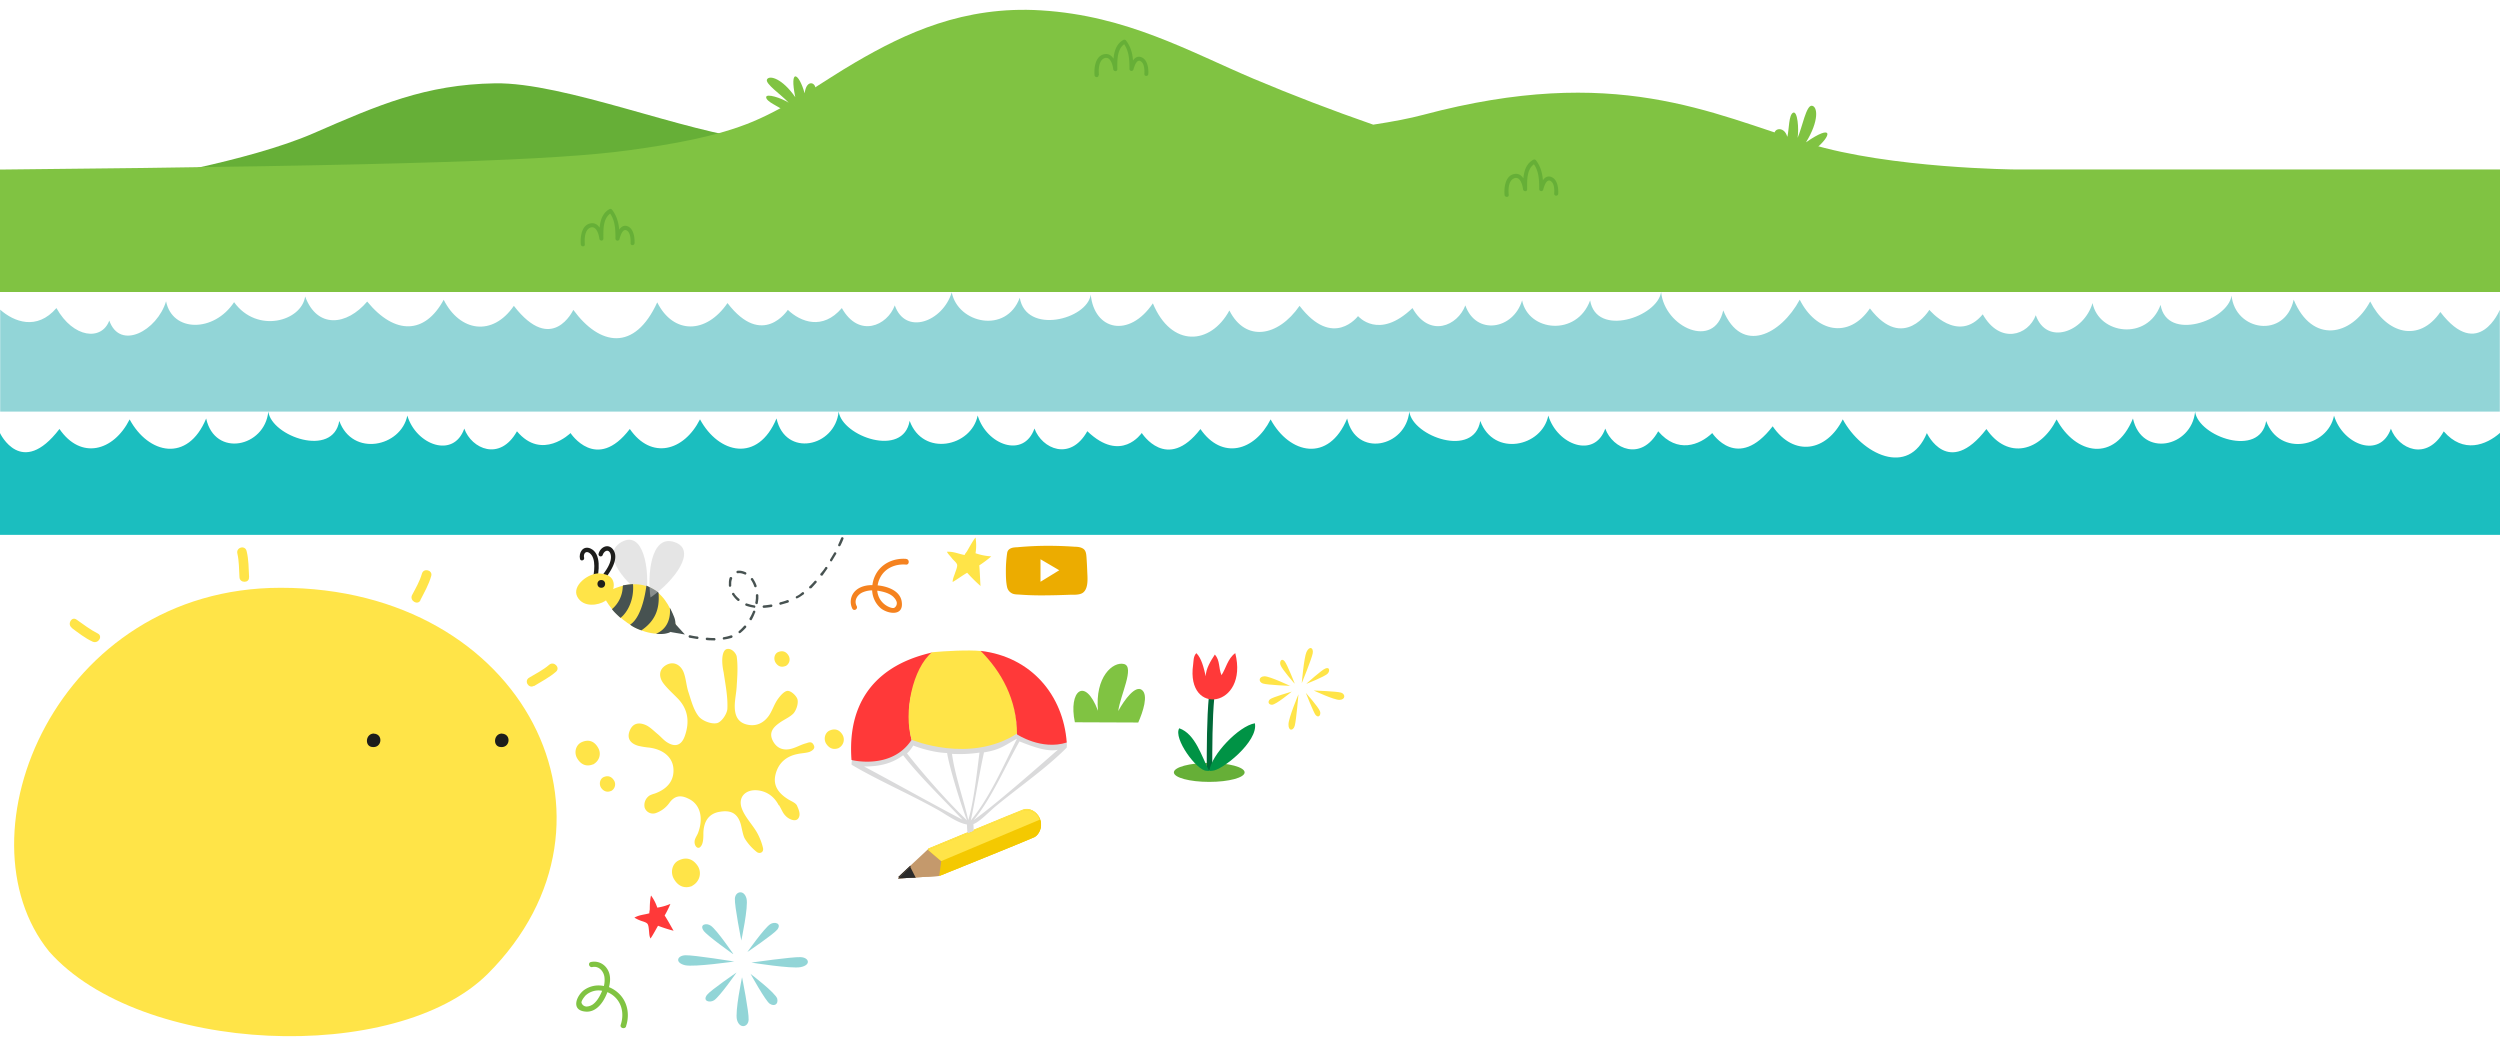 <svg width="2000" height="840" viewBox="0 0 2000 840" xmlns="http://www.w3.org/2000/svg" xmlns:xlink="http://www.w3.org/1999/xlink"><svg width="221" height="89" viewBox="0 0 221 89" x="457.4" y="427.8" xmlns="http://www.w3.org/2000/svg"><title>bee</title><path d="M59.5 50C45 40.5 22 16.3 39.5 6s23.3 21 20 44" fill="#ccc" opacity=".5"/><path d="M25 37.3c4.5-5.7 14-18 7.8-25.8-4-4.8-10-1.4-11.3 3.6a1.7 1.7 0 0 0 3.3 1c1-3 4.3-5 6-1.3 2.7 6.6-4.7 15.7-8.4 20.2-1.4 1.6 1 4 2.5 2.3z" fill="#1d1d1b"/><path d="M20 37.3C21.7 30 24 15 15 11 9 8.4 5.4 14.3 6.6 19.4c.5 2 3.8 1.2 3.3-1-.8-3 1.2-6 4.3-3.8 5.8 4.2 3.6 16.2 2.5 21.8-.4 2.2 3 3 3.3 1z" fill="#1d1d1b"/><path d="M22.4 31c16.5.8 12 16.6 4.3 22-5.4 3.5-17.4 5.5-22.2-3.3s8.8-19.3 18-18.8z" fill="#ffe448"/><path d="M26.4 50.6c6.3 13.8 33.4 37.6 57.3 25-3-20.8-19-48-54.8-30.3z" fill="#ffe448"/><path d="M40.8 41.5a24.5 24.5 0 0 1-8.6 18c1.5 2.4 6.8 7 6.8 7 5.7-4.4 11-14.6 10-27a70 70 0 0 0-8 1m37.4 17.8a65 65 0 0 1 3.8 8.3c4 13-9 13.3-14.8 12.6 13.6-5.7 11-21 11-21zm-9-12c1.2 13.8-3.2 23-13.7 30.2 0 0-6-2-9-4.6 10.4-6.5 13-31.2 13-31.2s6.4 2.7 9.6 5.5z" fill="#475251"/><path fill="#475251" d="M78.8 77.8l11.7 2-8.7-9.6-3 7.5z"/><path d="M63 50.2C60.4 33 63-.4 82 5.8s0 31.4-19 44.4" fill="#ccc" opacity=".5"/><circle cx="23.6" cy="39.4" r="3.1" transform="rotate(-89.55 23.577 39.343)" fill="#1d1d1b"/><path d="M113 84.5c-1.5 0-3.2 0-5-.2a1 1 0 0 1-.8-1 1 1 0 0 1 1-1c1.6.2 3.3.3 5 .3h.8a1 1 0 0 1 0 2zm8.8-.6a1 1 0 0 1 0-2 35 35 0 0 0 5.5-1.4 1 1 0 0 1 .6 2 37 37 0 0 1-6 1.3zm-21.5-.5l-6-1a1 1 0 0 1 .4-2c1.8.4 3.7.8 5.8 1a1 1 0 0 1-.2 2zm34-4.6a1 1 0 0 1-.5-1.8 35.6 35.6 0 0 0 4-4 1 1 0 1 1 1.6 1.3 38 38 0 0 1-4.4 4.2 1 1 0 0 1-.6.2zm9-10.5a1 1 0 0 1-1-1.5 38 38 0 0 0 2.6-5.2 1 1 0 1 1 1.7.8A40 40 0 0 1 144 68a1 1 0 0 1-.8.5zm10.4-9.8a1 1 0 0 1 0-2 55 55 0 0 0 5.6-.7 1 1 0 1 1 .4 2 56.7 56.7 0 0 1-6 .7zm-8-.2a29.6 29.6 0 0 1-5.4-1.2l-.5-.2a1 1 0 1 1 .7-1.7h.4a27.6 27.6 0 0 0 5 1.3 1 1 0 0 1 0 2zm21.5-2.3a1 1 0 0 1-.3-2c2-.5 3.7-1 5.4-1.7a1 1 0 1 1 .7 2l-5.6 1.6a1 1 0 0 1-.2.2zm-19.4-.6a1 1 0 0 1-1-1c.3-1.3.4-2.5.5-3.7v-2.2a1 1 0 0 1 1-1 1 1 0 0 1 1 1V51a37 37 0 0 1-.5 3.8 1 1 0 0 1-1 .8zm-14.4-2.4a1 1 0 0 1-.7-.2 22 22 0 0 1-4-4.5 1 1 0 1 1 1.5-1 20 20 0 0 0 3.8 4 1 1 0 0 1-.6 1.7zm46.6-2a1 1 0 0 1-.5-1.7c1-.5 2-1 2.8-1.6l2-1.6a1 1 0 1 1 1.2 1.6l-2.2 1.5q-1.4 1-3 1.7a1 1 0 0 1-.3 0zm11-8a1 1 0 0 1-.7-1.8c1.3-1.2 2.6-2.6 4-4.2a1 1 0 0 1 1.5 1.3l-4 4.4a1 1 0 0 1-1 0zM147 42a1 1 0 0 1-1-.6 20 20 0 0 0-2.4-5 1 1 0 1 1 1.6-1 22 22 0 0 1 2.7 5.4 1 1 0 0 1-.7 1.2 1 1 0 0 1-.3 0zm-20.3-.3a1 1 0 0 1-1-1 15.5 15.5 0 0 1 0-1.7v-1a12.7 12.7 0 0 1 .6-3.5 1 1 0 1 1 2 .7 10.7 10.7 0 0 0-.7 3v1a13.4 13.4 0 0 0 0 1.4 1 1 0 0 1-.8 1zm73.2-9a1 1 0 0 1-.7-.2 1 1 0 0 1-.2-1.4q2-2.2 3.6-4.6a1 1 0 1 1 1.6 1l-3.5 5a1 1 0 0 1-.8.3zm-61.4-1a1 1 0 0 1-.4 0 11.5 11.5 0 0 0-2-.7 8 8 0 0 0-3.2-.2 1 1 0 0 1-.3-2 10 10 0 0 1 4 .3 13.6 13.6 0 0 1 2.3.8 1 1 0 0 1-.4 2zm69-10.4a1 1 0 0 1-.8-1.5l3-5a1 1 0 1 1 1.6 1l-3 5a1 1 0 0 1-.8.6zm6.5-12a1 1 0 0 1-.8-1.4l2.4-5.5a1 1 0 0 1 1.8.8q-1 2.7-2.4 5.4a1 1 0 0 1-1 .6z" fill="#475251"/></svg><svg width="82.7" height="114.7" viewBox="0 0 82.67 114.67" x="457.4" y="712.6" xmlns="http://www.w3.org/2000/svg"><title>confetti-red</title><path d="M81.5 32A113.2 113.2 0 0 1 69 28c-2 3.4-3.7 6.8-6 10.2-1-1.8-1-3.8-1.2-6-.2-1.6-.3-4.6-1.3-5.8S57 24.6 55.3 24a29.5 29.5 0 0 1-5.2-2.5c4-2.3 8-2.3 12-3.5-.2-.8.2-2 .3-3.2 0-3.4.2-8 1-11a33.8 33.8 0 0 1 5 9.7 41 41 0 0 0 10.5-3 75 75 0 0 1-4.6 9.3c2.6 4 4.8 8.2 7.2 12.3z" fill="#ff3939" fill-rule="evenodd"/><path d="M43.4 108.4c3.2-9.5 1.3-20.7-7.3-27.6a23.8 23.8 0 0 0-6.3-3.7V77c1.3-5 1.4-10.6-1.8-15a12.2 12.2 0 0 0-12.7-5c-2.7.7-1.4 4.7 1.3 4 5.2-1 8.8 3.4 9.5 7.8a19.5 19.5 0 0 1-.4 7.4A20 20 0 0 0 10 79.3c-6 4.3-11 16 .5 17.3 9.2 1.2 15.2-7.8 18-15.5a19 19 0 0 1 5 3c7.2 6 8.3 15.4 5.6 23.3-.7 2.5 3.5 3.6 4.4 1zM16 91.4a8.8 8.8 0 0 1-4.2 1.2 4.3 4.3 0 0 1-4-3C7.5 88 10 85 10.8 84a15.3 15.3 0 0 1 13.5-4l-.6 1.4c-1.6 3.6-4 7.8-7.6 10z" fill="#80c342"/></svg><svg width="116.3" height="66.7" viewBox="0 0 116.25 66.7" x="678.4" y="427.8" xmlns="http://www.w3.org/2000/svg"><title>confetti-yellow</title><path d="M106 41a132 132 0 0 1-10.7-10.6c-4 2.3-7.5 5-11.6 7.4 0-2.4 1-4.5 1.8-6.8.6-2 2-5 1.8-6.8s-3-3.8-4.2-5.4c-1.3-1.8-3-3.2-4-5.2 5.4-.3 9.5 1.8 14.2 2.6.2-1 1.3-2 2-3.2 2-3.4 4.4-8 6.7-10.8a39.4 39.4 0 0 1 0 12.6 47.7 47.7 0 0 0 12.6 2.5 87.3 87.3 0 0 1-9.6 7.2c.5 5.6.6 11 1 16.6z" fill="#ffe448" fill-rule="evenodd"/><path d="M46.5 19.3c-10-.8-20.5 3.8-25 13.8a23.8 23.8 0 0 0-2 7.2H19c-5 0-10.5 1.4-14 5.5A12.2 12.2 0 0 0 3.4 59c1.3 2.6 4.8.4 3.5-2-2.5-4.8 1-9.4 5-11a19.5 19.5 0 0 1 7.4-1.5 20 20 0 0 0 7 14.4c5.7 4.5 18.2 6.5 16.7-5C42 45 32 41.3 23.7 40.5a19 19 0 0 1 1.7-5.6c4-8.4 12.8-11.8 21.2-11 2.6 0 2.6-4.3 0-4.5zM36.5 50a8.8 8.8 0 0 1 2.4 3.7 4.3 4.3 0 0 1-2 4.8c-1.5.6-5-1-6-1.7a15.3 15.3 0 0 1-7.5-12c.5 0 1 0 1.6.2 4 .7 8.6 2 11.6 5z" fill="#f5821f"/></svg><svg width="109" height="110" viewBox="0 0 109 110" x="540.1" y="712.6" xmlns="http://www.w3.org/2000/svg"><title>flash-blue</title><path d="M47.3 56.6s-32.2-5.2-39-5-8.7 6-.3 8c7.4 1.6 39.3-3 39.3-3m13 9.8s12 21.8 15.4 24c3.7 2.4 7 .4 6-4-1.2-4.6-21.5-20-21.5-20M57.8 49s21-14.2 24-18c3.7-5-2.4-6.6-5.8-4.2C71.2 30 57.8 49 57.8 49m-8.5 16.3s-21 14.3-23.8 18c-3.8 5 2.2 6.6 5.7 4.3 4.8-3.3 18-22.3 18-22.3m-2.8-14.6S25.6 36 22.8 32c-3.7-5.2 2.4-6.5 5.8-4 4.7 3.2 17.8 22.4 17.8 22.4m15 7s32.2-4.6 39-4.3 8.6 6.3 0 8c-7.3 1.5-39.2-3.6-39.2-3.6m-7.6 12s5.6 27.8 5.2 33.8-7.3 7.3-9.3 0c-1.8-6.4 4-34 4-34M53 40s-5.6-28-5.2-33.8 7.3-7.4 9.3 0c1.7 6.3-4.2 33.8-4.2 33.8" fill="#92d5d7"/></svg><svg width="72.3" height="68.5" viewBox="0 0 72.33 68.48" x="1005.9" y="516.8" xmlns="http://www.w3.org/2000/svg"><title>flash-yellow</title><path d="M35.5 29.8s8-19.5 8.8-24-2.6-6.2-5-1c-2 4.3-3.8 25-3.8 25m-8 6.7S11.8 41 10 42.7C8 44.7 9 47 11.7 47c3.2 0 15.8-10.5 15.8-10.5m11.3 1s6 15.4 7.8 17.7c2.7 3 4.5-.5 3.5-3-1.3-3.5-11.3-14.7-11.3-14.7m-9-7.7s-6-15.3-8-17.6c-2.5-3-4.3.4-3.3 3C19.7 18.7 29.7 30 29.7 30m9.7 0s12.2-11 15-12c3.7-1.6 3.7 2.4 1.7 4.2-2.7 2.5-16.7 8-16.7 8m-6.5 8.3s-1.8 21-3 25.3-5.2 4.4-5-1.2c0-5 8-24 8-24m-6.4-6.7S8 31.2 4.4 30s-3.6-5.6 1.3-5.8C10 24.2 26.4 32 26.4 32M45 35.6s18.5.6 22 1.7 3.7 5.6-1.2 5.8c-4.3.2-20.7-7.5-20.7-7.5" fill="#ffe448"/></svg><svg width="149" height="109.7" viewBox="0 0 149 109.67" x="856.9" y="516.8" xmlns="http://www.w3.org/2000/svg"><title>flower-front</title><g style="isolation:isolate"><ellipse cx="110.5" cy="101.1" rx="28.3" ry="7.6" fill="#66af37" style="mix-blend-mode:multiply"/><path d="M112.4 40.4c-1.7 18-1.7 41.4-1.7 58.8" fill="none" stroke="#006938" stroke-miterlimit="10" stroke-width="4.4"/><path d="M110.5 100c1.7-13 23.6-36 36.5-38.2 3 14.6-26.6 38-34.2 38zm0 0c-6-11.3-11-29.7-24-34.2-5 8 14 34 21.8 34z" fill="#009345"/><path d="M131.3 5.7c-6 4.2-7.6 12.6-11 17.6-2.5-5.8-1-11.5-5.3-16.5-3.3 5-7.3 11.5-7.3 17.4-1.6-6.7-3.3-14.3-7.5-18.5-2.6 2.5-2.2 6.7-2.6 9.2-6 42 44.7 34.5 33.7-9.3z" fill="#ff3939"/><path d="M3 61c-5.3-25 8-37 18.5-9.2-2.6-27.2 12-39.6 20.8-37.4s-3 25-4.6 37.6c5-9.2 13.8-21 19-16.8s.8 17.3-3 26" fill="#80c342"/></g></svg><svg width="2000" height="233.6" viewBox="0 0 2800 327" xmlns="http://www.w3.org/2000/svg"><title>grass</title><path d="M147 202.5S278.3 181 351 149.3s125.6-54.7 203.3-56 214.3 55.4 293 63.2S1012 163 1012 163v81.6H147s3-42 0-42z" fill="#66af37"/><path d="M2800 327V189.8h-542s-140.5-1-232-29c-110.5-34-216.6-89.6-432-32.2-15 4-33.8 7.6-56 11q-69-24-134-51.4c-72.6-30.8-142-70.7-238-76.6-86.6-5.4-152.2 25.7-207.6 58-37.4 21.7-71.7 48.2-115 66.5-40.5 17-91 25.6-140 32.3-78.5 10.7-239 17-703.4 21.5V327z" fill="#80c342"/><path d="M655 273.7c-.4-5.7-.4-16 6-18.7 7-2.8 9.7 7.7 10.3 12.3.3 2.7 4.4 3 4.5 0 0-10-.8-23.6 9.2-29l-2.7-.5c6.8 8.5 7 19 7 29.5a2.3 2.3 0 0 0 4.5.6c.8-3 3.5-13 8.5-9.6 4 2.7 4 10 4 14-.3 3 4.2 3 4.4 0 .3-6.3-1-16.4-8-19-7.8-2.7-11.7 7.7-13.3 13.3l4.5.6c0-11.8-1-23-8.6-32.6a2.3 2.3 0 0 0-2.7-.4c-11.6 6.4-11.4 21.4-11.4 33h4.5c-1-7.3-4.8-19-14.5-17-10 2-11.4 15.4-10.7 23.5.2 2.8 4.7 3 4.5 0zM1230.8 84c-.5-5.7-.5-16 6-18.8 6.8-2.7 9.6 7.8 10 12.3.5 2.8 4.6 3 4.6 0 0-9.8-.7-23.5 9.3-29l-2.7-.4c6.7 8.5 7 19.2 7 29.5a2.3 2.3 0 0 0 4.3.6c1-3 3.6-13 8.6-9.4 4 2.8 4 10 3.8 14-.2 3 4.3 3 4.4 0 .4-6.2-.8-16.3-8-18.8-7.7-2.8-11.7 7.5-13.2 13l4.4.7c0-11.7-.7-23-8.4-32.6a2.3 2.3 0 0 0-2.7-.4c-11.6 6.4-11.4 21.3-11.4 33h4.3c-1-7.3-4.8-19-14.4-17-10 2-11.5 15.4-10.8 23.4.2 3 4.7 3 4.5 0zm459 134.4c-.6-5.7-.6-16 6-18.7 6.8-2.8 9.5 7.7 10 12.3.5 2.7 4.6 3 4.6 0 0-10-.8-23.6 9.2-29l-2.7-.5c6.8 8.5 7 19 7 29.4a2.3 2.3 0 0 0 4.5.5c.8-3 3.6-13 8.6-9.5 4 2.8 4 10 3.7 14 0 3 4.4 3 4.5 0 .4-6.2-.8-16.3-8-18.8-7.7-2.8-11.7 7.6-13.2 13.2l4.4.6c0-11.8-.8-23.2-8.4-32.7a2.3 2.3 0 0 0-2.7-.3c-11.7 6.4-11.5 21.3-11.5 33h4.5c-1-7.3-4.8-19-14.5-17-10 2-11.4 15.4-10.7 23.5.4 2.8 5 2.8 4.6 0z" fill="#66af37"/><path d="M870.4 134.8c-5.8-2.4-3-12.6 8-10.8-6.8-5-20-10-20.3-15s17.6 1 25.2 6c-8-8.8-27-21.4-24.2-26.2s17-1 31.6 20c-6.8-33 4-27.6 10.5-4.3 2-16.4 13.2-12.4 12.2-3.6zm1170.3 44c9.3-2.7 8.6-16-9-10.6 21-16.8 21.7-30.2-9-8.8 15-24.4 13-40.3 6.6-41s-10.7 24-16 36c1.6-10 0-30.6-5-28.2s-4.4 18.2-6.5 27.3c-3-12-14.6-10.4-14.5-3.4z" fill="#80c342"/></svg><svg width="179" height="191" viewBox="0 0 179 191" x="677.9" y="516.8" xmlns="http://www.w3.org/2000/svg"><title>pencil-parachute</title><path d="M81.7 169.7L73.3 184l-32.8 2 24-22.4z" fill="#c4996c"/><path fill="#2b2b2b" d="M54.6 185.3l-14 .6 9.7-9.2 4.3 8.5z"/><path d="M64.6 163.2s72.2-29.8 76.4-31.3 10.3 1 13 7-1 12.3-4.3 14S73.5 184 73.5 184l1.6-12z" fill="#f4c901"/><path d="M141 131.7c4.2-1.5 10.3 1.2 13 7.2l-79 33.2-10.5-9s72.2-30 76.5-31.5z" fill="#ffe448"/><path d="M81.7 168.7L73.3 183l-32.8 2 24-22.4z" fill="#c4996c"/><path fill="#2b2b2b" d="M54.6 184.3l-14 .6 9.7-9.2 4.3 8.5z"/><path d="M64.6 162.2s72.2-29.8 76.4-31.3 10.3 1 13 7-1 12.3-4.3 14S73.5 183 73.5 183l1.6-12z" fill="#f4c901"/><path d="M141 130.7c4.2-1.5 10.3 1.2 13 7.2l-79 33.2-10.5-9s72.2-30 76.5-31.5z" fill="#ffe448"/><path d="M175.5 81.3c-17 17-37 30.6-56.6 46.7-5 4-14.2 14-19.2 14.8-8.5 1.5-20.7-8.2-27.8-12C50.3 118.7 23.5 107 3.4 95c-3.4-34 179-49 172-13.7zm-76.8 58.3c14.8-17.8 25.5-42.4 37-65.5-10.4 5.8-13.8 9-26.4 11-3.8 17-7.2 39.2-10.6 54.6zm39-63.3C126 97 115 122.5 101 139.3c19-13.4 61-50.8 67.4-56.3-8.2 1.8-19-2-30.8-6.7zm-54 10c2.3 17.3 9.4 36.7 13 53 4.7-15 7.8-45.7 9-54a111 111 0 0 1-22 1zm-31-6.7a26.4 26.4 0 0 1-5 6.3c13.3 17 33 39.2 48 53.6C89 122 81 94.2 79.8 85.6c-9-.2-20-3.2-27.2-6zM92 138.8C75 121 57 103.4 44.6 87.4c-9 6.7-18.8 9-31.2 9 24.4 13 55 30.2 78.4 42.4z" fill="#dadadb" fill-rule="evenodd"/><path d="M67.6 5.2C52.4 9-1.8 22 3.3 91.2c0 0 32 8.2 48-16a95.8 95.8 0 0 1-1.6-27c1.7-18 10.5-33.7 18-43z" fill="#ff3939" fill-rule="evenodd"/><path d="M106.7 4C97 3 78.5 4 67.7 5c-15.4 12.7-23 48-16.3 70 0 0 46.5 19.5 84.4-5-.2-28.5-11.2-50.5-29-66.3z" fill="#ffe448" fill-rule="evenodd"/><path d="M106.7 4c16.3 16.3 29 38.6 29 66.7 0 0 19.6 13 39.8 6.5-2.8-38-28.5-68.5-68.8-73.3z" fill="#ff3939" fill-rule="evenodd"/><path d="M95.7 142s-.5 11.3 3 11 2-11.3 2-11.3z" fill="#dadadb"/><path d="M81.7 169.7L73.3 184l-32.8 2 24-22.4z" fill="#c4996c"/><path fill="#2b2b2b" d="M54.6 185.3l-14 .6 9.7-9.2 4.3 8.5z"/><path d="M64.6 163.2s72.2-29.8 76.4-31.3 10.3 1 13 7-1 12.3-4.3 14S73.5 184 73.5 184l1.6-12z" fill="#f4c901"/><path d="M141 131.7c4.2-1.5 10.3 1.2 13 7.2l-79 33.2-10.5-9s72.2-30 76.5-31.5z" fill="#ffe448"/></svg><svg width="84" height="57.6" viewBox="0 0 84 57.59" x="794.7" y="427.8" xmlns="http://www.w3.org/2000/svg"><title>play</title><path d="M15.7 10.3A22 22 0 0 1 19 10q7.6-.7 15.3-1 15.5-.5 31 .6c2.2 0 4.7.3 6.6 1.6 2.2 1.5 2.4 4.3 2.6 6.8q.4 5.7.6 11.5c.2 4.7 1 12.5-2.7 16.2C70 48.3 64.7 48 61.3 48c-7.8.3-15.5.5-23.3.5q-8.3 0-16.6-.6c-2.4-.2-5 0-7-1.3A7.3 7.3 0 0 1 11 42c-1-4.4-1-9.4-1-14a98.4 98.4 0 0 1 1-13.2c.3-2.8 2.4-4 4.7-4.5zm22 27.3l15-9.2-15-8.8z" fill="#ecac00" fill-rule="evenodd"/></svg><svg width="2000" height="98.6" viewBox="0 0 2800 138" y="329.3" xmlns="http://www.w3.org/2000/svg"><title>sea-back</title><path d="M1917.7 24c-14.3 13.6-39 23.2-60.5-2-19 34-51 19.8-59.3-3-12 34-53.8 18.3-63.8-14.6-7 35-61.2 46.8-76.2 6-7 41.8-75.5 17.5-79.5-10.4-4 40-59.8 51.8-69.6 7.7-20.7 50-64.7 39.8-85.7 1-18 35.8-54.6 45.6-78.6 10.8-37.7 49-65.7 4.4-65.7 4.4-.2 0-23 34.5-61-2-19 34-50.8 19.8-59.2-3-12 34-53.7 18.3-63.6-14.6-7 35-61.3 46.8-76.2 6-7 41.7-75.5 17.5-79.5-10.4-4 39.8-59.8 51.8-69.6 7.7-20.7 50-64.8 39.8-85.7 1-18 35.8-54.7 45.6-78.6 10.8C668 68.5 639 24 639 24s-32 31.5-60-2c-19 34-50.8 19.8-59-3-12 34-54 18.3-63.8-14.6-7 35-61.3 46.8-76.2 6C373 52 304.4 27.8 300.5 0c-4 39.8-59.8 51.8-69.6 7.7-20.7 50-64.8 39.8-85.7 1-18 35.8-54.7 45.6-78.6 10.7C24 75.2 0 24 0 24v114h2800V23.8c-15.4 13.6-41 23.7-63-1.7-19 34-50.8 19.8-59.2-3-12 34-53.7 18.3-63.7-14.6-6.8 35-61 46.7-76 6-7 41.7-75.6 17.5-79.6-10.4-4 39.8-59.7 51.8-69.6 7.6-20.6 50-64.6 40-85.5 1-18 36-54.7 45.7-78.6 10.8-43 55.8-66.7 4.5-66.7 4.5-20.6 50-73.2 23.5-94.2-15.4-18 36-54.6 42.7-78.5 7.8-39.4 51.3-67.6 7.7-67.6 7.7z" fill="#1bbebf"/></svg><svg width="2000" height="95.7" viewBox="0 0 2800 134" y="233.6" xmlns="http://www.w3.org/2000/svg"><title>sea-front</title><path d="M882.3 20c14.3 13.6 39 23.2 60.5-2 19 34 51 19.8 59.3-3 12 34 53.8 18.3 63.8-14.6 7 35 61.2 46.8 76.2 6 7 41.8 75.5 24.5 79.5-3.4 4 40 43 49 69.6 9.7 20.7 50 64.7 46.8 85.7 8 18 35.8 54.6 29.6 78.6-5.2C1493 64.5 1521 27 1521 27c.2 0 23 27.5 61-9 19 34 50.8 19.8 59.2-3 12 34 53.7 27.3 63.6-5.6 7 35 61.3 40.8 76.2 0 7 41.8 75.6 18.5 79.5-9.4 4 39.8 59.8 64.8 69.6 20.6 20.7 50 64.8 27 85.7-12 18 36 54.7 44.7 78.6 9.8C2132 67.7 2161 20 2161 20s32 38.5 59.8 5c19.2 34 51 23.8 59.4 1 12 34 53.7 19.3 63.6-13.6 7 35 61.3 42.7 76.2 2 7 41.8 75.6 17.5 79.5-10.4 4 39.8 59.8 48.8 69.6 4.6 20.7 50 64.8 41 85.7 2 18 36 54.7 46.7 78.6 11.8C2776 78.3 2800 20 2800 20v114H0V19.8C15.4 33.4 41 43.5 63 18c19 34 50.8 36.8 59.2 14 12 34 53.7 11.3 63.6-21.6 7 35 53.8 35 76.2 1C287.7 47 337.6 32.8 341.6 5c13.5 36.5 46.7 32.6 69.5 5.7 31 37.8 64.8 36.8 85.7-2 18 35.8 54.7 41.6 78.6 6.8C618.3 71.2 642 20 642 20c29.6 40.5 68.7 47 94-8.4 18 36 54.8 35.7 78.7.8C854 63.7 882.3 20 882.3 20z" fill="#92d5d7"/></svg><svg width="457.4" height="411.4" viewBox="0 0 457.44 411.38" y="427.8" xmlns="http://www.w3.org/2000/svg"><title>sun</title><path d="M224.6 42.4c-179.4 0-260.5 198-185.3 291 73 82.7 277.7 91 351 17.8C512.5 229 419.8 42.4 224.6 42.4z" fill="#ffe448"/><path d="M401.7 159c-6.6 0-7.6 9.6-2 10.7 8.5 1.7 9.8-10.2 2-10.6zm-102.5 0c-6.6 0-7.6 9.6-2 10.7 8.4 1.7 9.8-10.2 2-10.6z" fill="#1d1d1b"/><path d="M427.3 121c6-3.7 12.2-6.8 17.6-11.5 3.6-3.3-1.8-8.7-5.5-5.5-5 4.3-10.6 7-16 10.3-4.4 2.5-.5 9 3.7 6.6zm-370-46.5c5.5 4 10.7 8.2 16.8 11 4.6 2 8.5-4.5 4-6.6-6-3-11.3-7.2-16.8-11-4-3-7.8 3.7-3.8 6.5zm279-22.2C339.5 46 343 40 345 33c1.4-4.7-6-6.7-7.4-2-1.8 6.3-5 11.7-8 17.4-2 4.4 4.6 8.3 6.8 4zM199.3 34c-.4-7.2-.3-14.2-2-21-1.2-5-8.6-3-7.4 2 1.4 6 1.3 12.5 1.7 19 .2 4.8 8 4.8 7.6 0z" fill="#ffe448"/></svg><svg width="220.5" height="195.7" viewBox="0 0 220.48 195.74" x="457.4" y="516.8" xmlns="http://www.w3.org/2000/svg"><title>yellow-splat</title><path d="M165.6 127.5c-2.6-5.2-7.8-11-16.8-12-9.3-1-15.8 5-13 13.8 2.3 7 8 12.7 12 19.3a47.6 47.6 0 0 1 5.2 13c.8 3.6-2.7 5-5 3.2a41.2 41.2 0 0 1-9.5-10.6c-1.6-2.6-2.5-9-3.4-12-2.8-9-8.6-11-17-9.5-8.2 1.4-12.5 7.3-12.8 16.8 0 3.8 0 8.6-2.2 11-2.4 3-6-1.3-4.5-5.8.7-2 2-3.7 2.6-5.6 4.4-12 1.3-22.8-8-27-6-3-11-2.5-15.3 3.7a22.4 22.4 0 0 1-11 8 7 7 0 0 1-8.6-4.5 9.2 9.2 0 0 1 4-9.7 20.7 20.7 0 0 1 4-1.5c10.6-3.8 15.8-10.8 15-20.3-.8-8.8-8-15-19.3-16.5a62.2 62.2 0 0 1-8.7-1.4c-6-1.7-9.5-5.6-7-12s7.6-7 13-4.6c3.4 1.6 6.2 4.5 9.2 7 2.5 2 4.6 4.6 7.2 6.4 6.8 4.6 12 3 14.7-4.6 4-11.2 2.8-21.7-6-30.5-3.7-3.8-7.8-7.4-11-11.6-4-5.3-3.8-11.3 2-14.7s11.5-.5 14 5.5c2 5 2.2 11 4 16.3 2.2 6.7 4 14 8.2 19.3 3 3.6 10.2 6.3 14.6 5.3 3.6-.8 8.2-7.5 8.3-11.7.4-9.7-1.6-19.3-3-29-2-9-1.4-17.7 2.7-18.6 4-.8 7.5 3.8 7.8 6.2 1 7.5.5 15.2 0 22.8-.2 5.6-1.6 11.2-1.6 16.8 0 6.4 1.8 12.5 9.2 14.5s13.6-.7 18-6.8c2.8-4 4.3-9.2 7.2-13.3 2-2.8 5.3-6.7 8-6.7 2.8 0 7 4 7.8 6.8.8 3.3-.8 8.2-3 11-3 3.3-8 5.2-11.7 8-4.6 3.3-8.2 7.4-5.3 13.6s8.2 8.6 14.7 7c4.2-1 8-3.4 12.3-4.5 1.7-.5 4.4-2 6 1.5 1.7 3-1.8 4.7-3.3 5.4-3 1-6.4 1-9.5 1.7-9.4 1.8-15.6 7.4-17.8 16.5s2.8 15.2 10.2 19.8c2.4 1.5 6 2.8 7 5 1.3 3 3.3 7.2 1 10.3s-7.8.4-10-2c-2.5-2.5-2.8-4.3-5.4-8.7zM96.4 192c-5.7 2.3-11 .6-14.5-5.3-3.4-5.4-1.6-12.8 3.8-15.2 6.2-3 11.5-1 15.2 4.7 3.3 5.4 1.4 12.5-4.6 15.7zM171 16c-3.2 1.3-6 .4-8-2.8-1.8-3-.8-7 2-8.3 3.6-1.5 6.5-.5 8.4 2.7a6 6 0 0 1-2.4 8.5zm-139.7 100c-3 1.3-6 .3-8-2.8-1.7-3-.7-7 2.2-8.3 3.4-1.5 6.3-.5 8.3 2.7a6 6 0 0 1-2.5 8.5zM17 94.7c-5 2-9.4.5-12.5-4.5-3-4.7-1.4-11 3.3-13.2 5.4-2.5 10-1 13 4C24 86 22.2 92 17 94.8zm196.5-13c-4 1.5-7.4.4-10-3.6-2.2-3.6-1-8.7 2.7-10.4 4.3-2 8-.7 10.4 3.3a7.6 7.6 0 0 1-3 10.6z" fill="#ffe448"/></svg></svg>